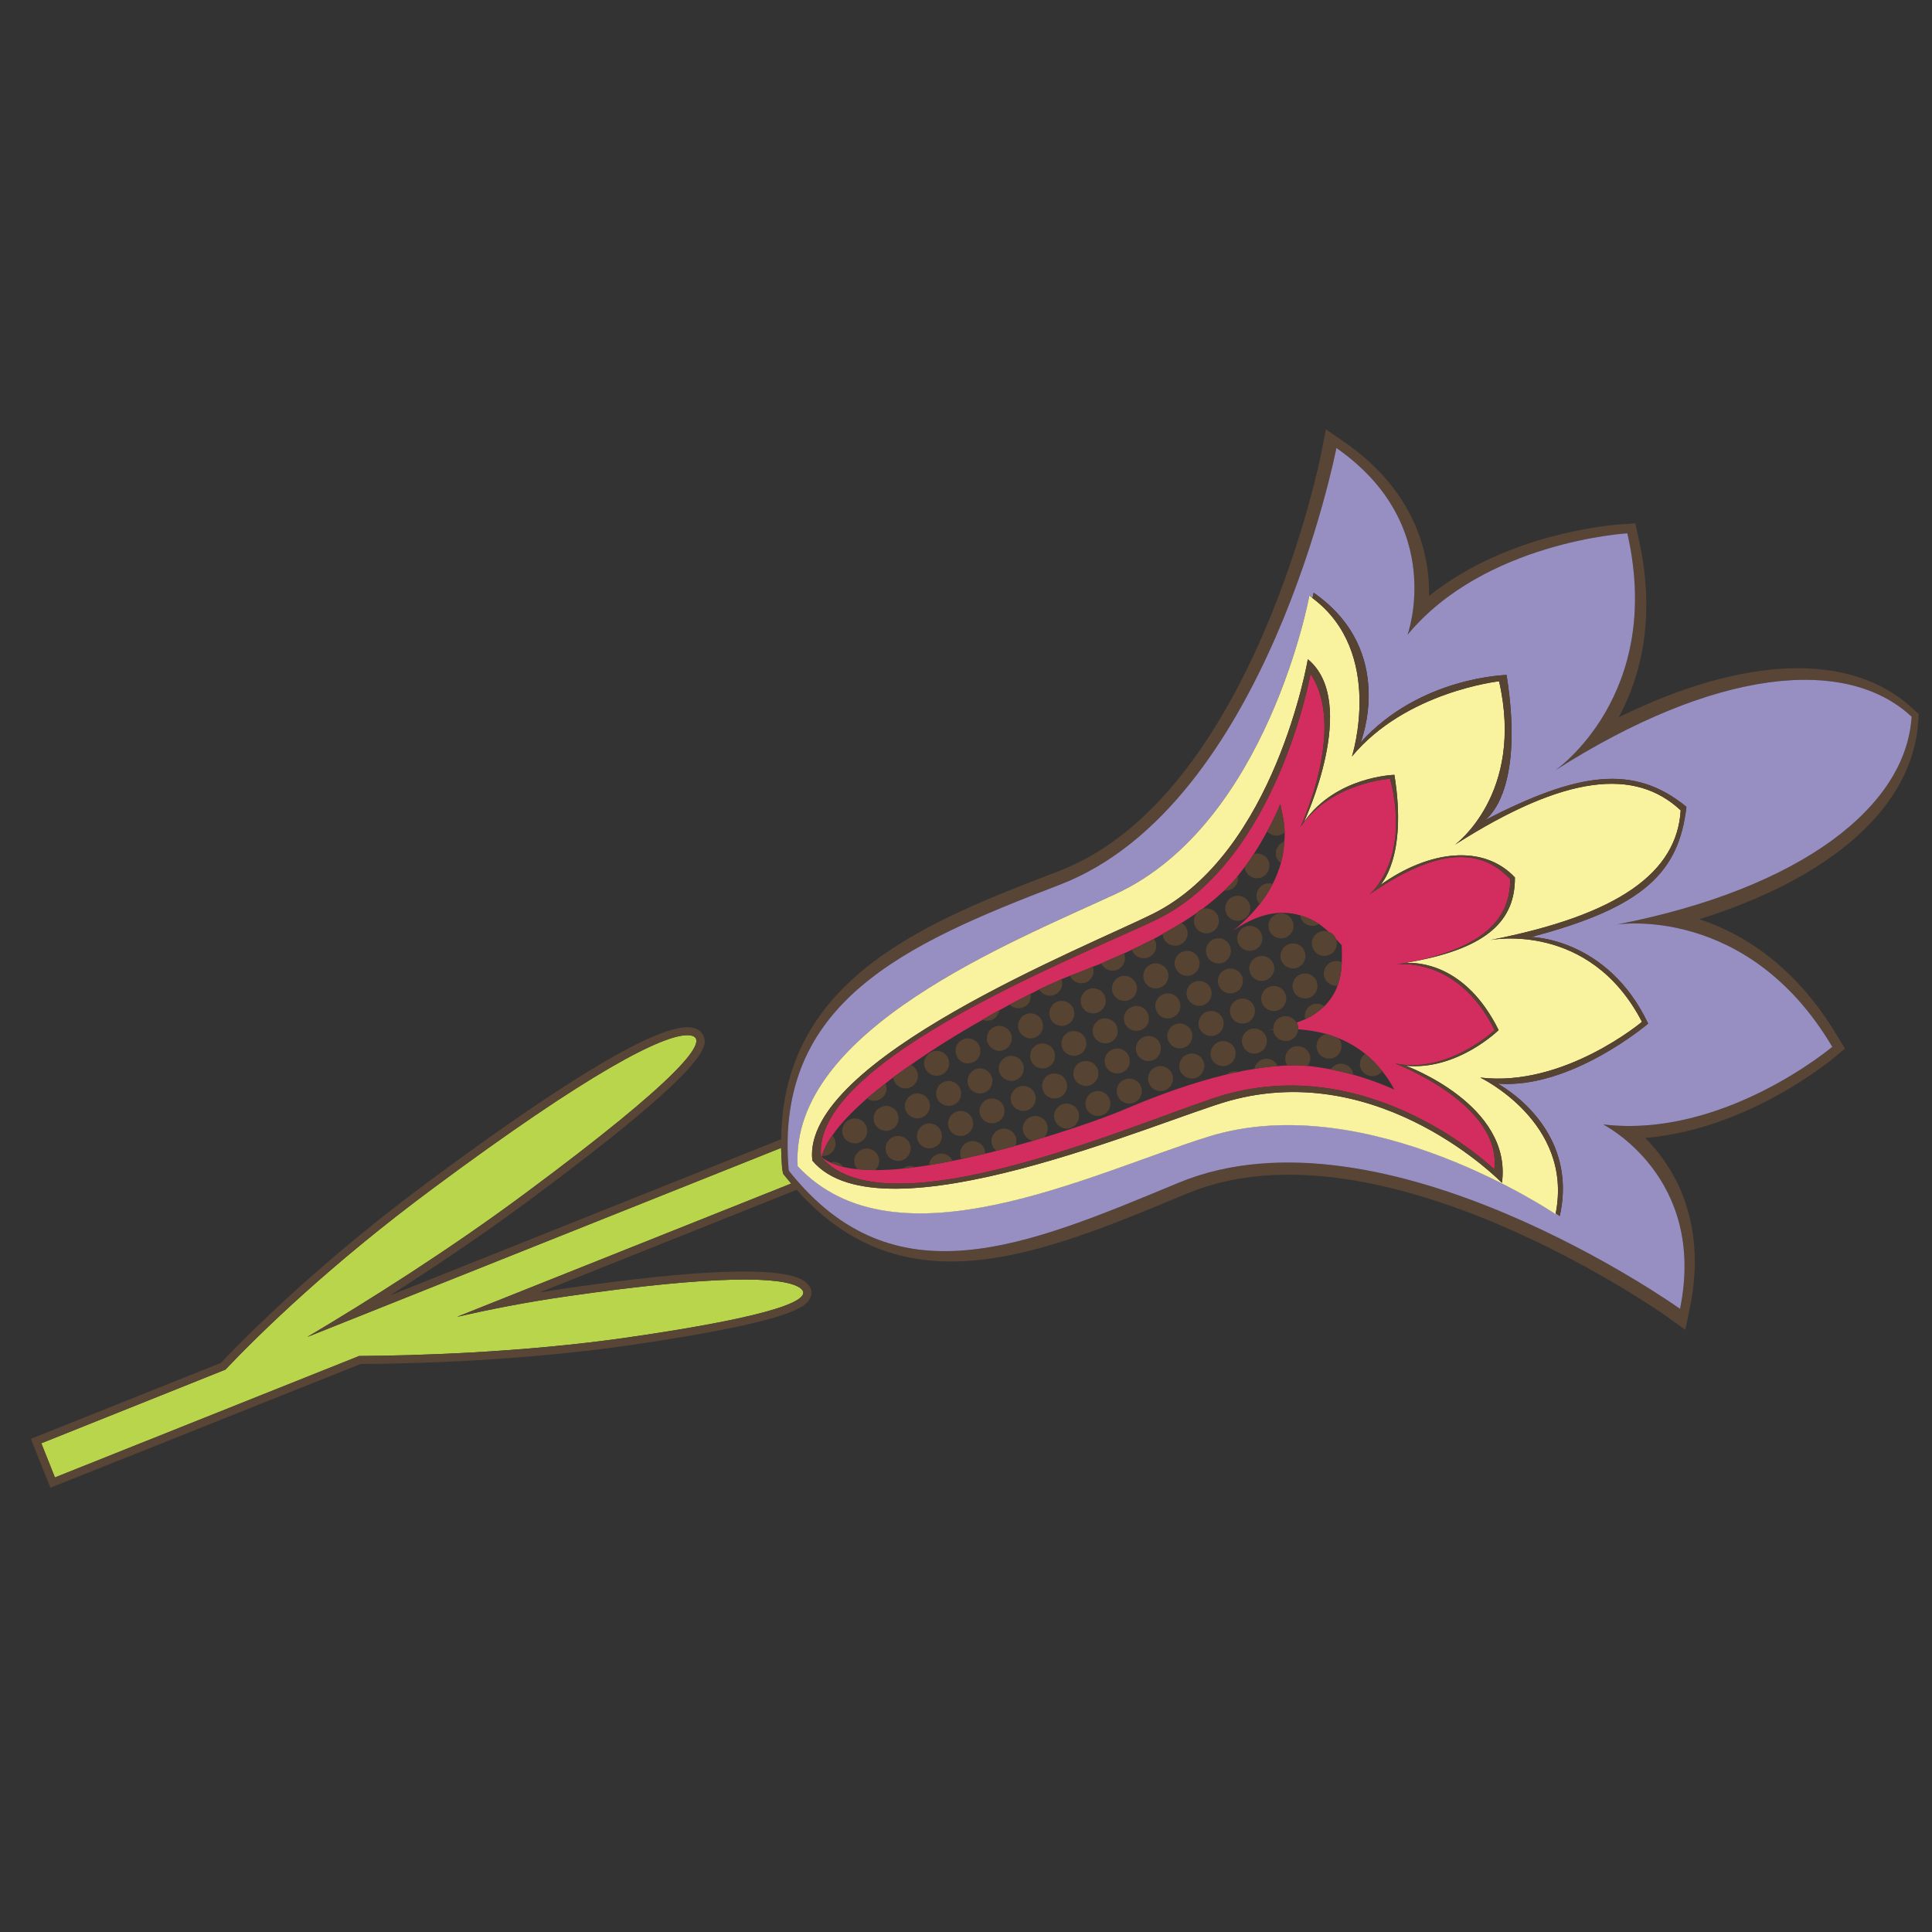 <?xml version="1.0" encoding="utf-8"?>
<!-- Generator: Adobe Illustrator 16.0.0, SVG Export Plug-In . SVG Version: 6.00 Build 0)  -->
<!DOCTYPE svg PUBLIC "-//W3C//DTD SVG 1.1//EN" "http://www.w3.org/Graphics/SVG/1.1/DTD/svg11.dtd">
<svg version="1.1" id="Layer_1" xmlns="http://www.w3.org/2000/svg" xmlns:xlink="http://www.w3.org/1999/xlink" x="0px" y="0px"
	 width="100px" height="100px" viewBox="0 0 100 100" enable-background="new 0 0 100 100" xml:space="preserve">
<rect x="0" y="0" width="100" height="100" fill="#333333" stroke="none"/>
<path fill="#B8D54C" d="M40.532,60.75l-0.052-0.314c-0.028-0.352-0.034-0.686-0.052-1.021L15.908,69.2
	c3.194-1.897,7.35-4.515,11.291-7.443c8.001-5.931,9.764-8.097,8.455-8.174c-1.302-0.077-5.203,1.959-13.204,7.899
	c-5.373,3.982-8.986,7.517-10.782,9.408l-9.529,3.813l0.704,1.769l15.747-6.285c2.709-0.017,8.334-0.158,13.923-0.963
	c7.727-1.117,9.751-1.99,8.878-2.576c-0.876-0.58-4.311-0.668-12.047,0.449c-2.145,0.307-4.042,0.686-5.69,1.063l17.299-6.9
	c-0.086-0.113-0.179-0.206-0.266-0.32L40.532,60.75z"/>
<path fill="#584536" d="M27.445,62.089c9.532-7.071,9.162-7.981,8.964-8.474c-0.062-0.154-0.241-0.416-0.728-0.444
	c-1.679-0.103-6.206,2.583-13.482,7.976c-5.385,3.992-9.035,7.58-10.773,9.401L1.984,74.32L1.607,74.47l0.142,0.386l0.704,1.763
	l0.157,0.386l0.386-0.154l15.667-6.25c2.857-0.015,8.409-0.173,13.899-0.969c8.692-1.259,9.137-2.049,9.344-2.392
	c0.102-0.179,0.12-0.376,0.052-0.556c-0.071-0.147-0.176-0.266-0.327-0.377c-1.142-0.766-5.301-0.639-12.346,0.377
	c-0.447,0.067-0.901,0.14-1.349,0.213l13.3-5.313c-0.096-0.103-0.191-0.216-0.284-0.324l-17.299,6.9
	c1.648-0.377,3.546-0.757,5.69-1.062c7.736-1.117,11.171-1.031,12.047-0.451c0.874,0.586-1.151,1.459-8.878,2.576
	c-5.588,0.807-11.214,0.947-13.923,0.963L2.842,76.473l-0.704-1.769l9.529-3.813c1.796-1.893,5.41-5.426,10.782-9.408
	c8.001-5.94,11.902-7.978,13.204-7.899c1.309,0.077-0.454,2.243-8.455,8.174c-3.941,2.929-8.097,5.546-11.291,7.443l24.52-9.785
	c0-0.147,0-0.304,0-0.447L20.19,67.052C22.449,65.609,24.992,63.91,27.445,62.089z M40.479,60.436l0.052,0.314l0.154,0.188
	c0.086,0.114,0.179,0.207,0.266,0.32c0.093,0.108,0.188,0.223,0.284,0.324c5.588,6.273,12.608,3.357,20.031,0.27l0.188-0.078
	c9.914-4.129,24.611,6.222,24.768,6.332l1.012,0.727l0.25-1.227c0.42-2.088,0.283-4.039-0.4-5.772
	c-0.5-1.263-1.223-2.222-1.926-2.935c5.326-0.447,9.6-4.013,9.807-4.182l0.53-0.447l-0.36-0.586
	c-2.173-3.673-4.895-5.354-7.178-6.104c6.921-2.172,11.064-5.863,11.334-10.257l0.02-0.368l-0.287-0.259
	c-3.186-2.981-8.715-2.774-15.237,0.429c1.142-2.111,1.959-5.212,1.006-9.356l-0.147-0.679l-0.688,0.043
	c-0.271,0.019-5.835,0.379-9.991,3.715c0.02-0.988-0.121-2.188-0.627-3.45c-0.697-1.734-1.929-3.24-3.682-4.465l-1.03-0.712
	l-0.24,1.228c-0.028,0.182-3.559,17.808-13.59,21.641c-6.712,2.577-14.278,5.476-14.365,13.877c0,0.146,0,0.3,0,0.447
	C40.446,59.75,40.452,60.084,40.479,60.436z M54.835,45.802c10.757-4.11,14.337-22.613,14.337-22.613
	c5.732,4.002,3.682,9.668,3.682,9.668c3.989-4.823,11.377-5.252,11.377-5.252c1.916,8.396-3.728,12.266-3.728,12.266
	c8.261-5.262,15.04-5.94,18.435-2.78h0.006c-0.273,4.625-5.646,8.887-15.256,10.763c0,0,6.758-1.08,11.151,6.33
	c0,0-5.646,4.765-11.86,4.018c0,0,5.385,2.706,3.979,9.545c0,0-15.33-10.941-25.961-6.523c-7.952,3.305-14.716,6.199-20.141-0.593
	l-0.034-0.073C40.075,51.895,46.796,48.879,54.835,45.802z"/>
<path fill="#978EC2" d="M40.822,60.557l0.034,0.073c5.425,6.792,12.189,3.897,20.141,0.593c10.631-4.418,25.961,6.523,25.961,6.523
	c1.403-6.839-3.979-9.545-3.979-9.545c6.215,0.747,11.86-4.018,11.86-4.018c-4.394-7.41-11.151-6.33-11.151-6.33
	c9.609-1.876,14.981-6.138,15.256-10.763h-0.006c-3.395-3.16-10.174-2.481-18.435,2.78c0,0,5.644-3.87,3.728-12.266
	c0,0-7.388,0.429-11.377,5.252c0,0,2.053-5.666-3.682-9.668c0,0-3.58,18.502-14.337,22.613
	C46.796,48.879,40.075,51.895,40.822,60.557z M57.768,46.259c7.85-3.642,10.006-15.433,10.006-15.433
	c0.06,0.041,0.108,0.083,0.16,0.127c0.045-0.173,0.061-0.275,0.061-0.275c4.338,3.018,2.432,7.751,2.432,7.751
	c3.055-3.4,7.555-3.493,7.555-3.493c0.986,6.258-1.148,7.53-1.148,7.53c4.822-2.49,7.725-2.947,10.458-0.704v-0.009
	c-0.39,3.382-2.175,5.203-8.038,6.746c0,0,3.946,0.037,6.055,4.481c0,0-3.979,3.399-7.789,3.109c0,0,4.25,2.223,3.213,6.855
	c0,0-0.07-0.059-0.207-0.146c0,0.019,0,0.028,0,0.044c0,0-9.695-6.582-17.959-4.019c-6.026,1.874-16.176,6.995-21.287,1.521
	l0.009-0.019C40.908,53.316,52.342,48.777,57.768,46.259z"/>
<path fill="#F9F39F" d="M41.285,60.33l-0.009,0.02c5.11,5.475,15.259,0.353,21.287-1.521c8.264-2.563,17.959,4.02,17.959,4.02
	c0-0.017,0-0.025,0-0.045c0.927-4.721-3.906-7.029-3.906-7.029c4.326,0.521,8.371-2.885,8.371-2.885
	c-2.725-5.251-7.85-4.233-7.85-4.233c6.672-1.302,9.658-3.502,9.855-6.712c-2.352-2.197-5.956-1.873-11.684,1.777
	c0,0,3.613-2.62,2.283-8.458c0,0-4.832,0.534-7.615,3.891c0,0,1.719-5.385-2.043-8.199c-0.053-0.043-0.103-0.086-0.16-0.127
	c0,0-2.157,11.791-10.008,15.433C52.342,48.777,40.908,53.316,41.285,60.33z M67.496,42.544c1.65-2.364,4.678-2.438,4.678-2.438
	c0.697,4.308-0.736,5.709-0.736,5.709c2.558-1.83,5.356-2.123,6.974-0.398c0.016,2.225-1.427,3.617-5.159,4.33
	c-0.182,0.034-0.354,0.068-0.543,0.102c0.65-0.052,3.15,0.019,4.859,3.469c0,0-2.133,2.104-4.807,1.846c0,0,5.525,2.009,4.979,6.061
	c0,0-6.252-6.438-14.115-4.246c-3.582,1.004-18.03,7.356-21.582,3.09v-0.02c-0.552-5.193,14.267-11.066,17.629-12.748
	c6.323-3.15,8.021-13.179,8.021-13.179C70.391,36.354,67.496,42.544,67.496,42.544z"/>
<path fill="#F9F39F" d="M86.992,41.933c0,0,0,0,0,0.009h0.009L86.992,41.933z"/>
<path fill="#D32C5E" d="M78.167,45.503c-1.577-1.672-3.836-1.589-7.295,0.799c0,0,2.172-1.74,1.08-5.993c0,0-3.03,0.182-4.636,2.481
	c0,0,2.404-5.116,0.516-7.906c0,0-1.716,9.582-7.872,12.664c-3.289,1.636-17.996,7.246-17.462,12.304l0.006,0.024
	c3.453,4.156,17.463-2.259,20.946-3.231c7.678-2.135,13.893,3.879,13.893,3.879c0.413-3.379-5.132-5.479-5.132-5.479
	c2.746,0.556,5.15-1.728,5.15-1.728c-1.932-3.907-5.127-3.393-5.127-3.393c0.164-0.021,0.318-0.049,0.474-0.077
	c0.188-0.034,0.36-0.068,0.543-0.102C76.684,49.015,78.186,47.617,78.167,45.503z M70.045,55.625
	c-0.357-0.093-0.753-0.188-1.167-0.275c-0.376-0.066-0.756-0.136-1.166-0.176c-0.009,0-0.019,0-0.037,0
	c-0.323-0.037-0.666-0.043-1.026-0.027c-0.164,0-0.347,0.017-0.517,0.035c-0.38,0.023-0.78,0.066-1.202,0.145
	c-0.267,0.043-0.541,0.086-0.824,0.154c-0.188,0.033-0.396,0.08-0.6,0.127c-1.646,0.396-3.453,1.023-5.283,1.805
	c-0.777,0.337-2.342,0.9-4.178,1.46c-0.191,0.049-0.38,0.114-0.564,0.173c-0.297,0.083-0.604,0.169-0.91,0.256
	c-0.33,0.096-0.653,0.182-0.99,0.266c-0.197,0.053-0.395,0.104-0.592,0.147c-0.396,0.093-0.806,0.188-1.219,0.275
	c-0.154,0.032-0.309,0.067-0.463,0.096c-0.414,0.083-0.815,0.16-1.219,0.222c-0.237,0.043-0.481,0.077-0.722,0.103
	c-0.207,0.028-0.429,0.063-0.626,0.077c-0.506,0.053-0.991,0.076-1.435,0.076c-0.324,0-0.624-0.019-0.917-0.043
	c-0.266-0.023-0.491-0.063-0.731-0.117c-0.25-0.062-0.481-0.142-0.679-0.233c-0.17-0.083-0.333-0.17-0.454-0.29l0,0
	c0.019-0.02,0.019-0.023,0.019-0.056c0.102-0.333,0.274-0.687,0.54-1.056c0.419-0.617,1.055-1.26,1.792-1.914
	c0.309-0.256,0.621-0.516,0.963-0.779c0.13-0.105,0.256-0.207,0.395-0.309c0.29-0.214,0.602-0.438,0.91-0.651
	c1.201-0.843,2.478-1.634,3.709-2.327c0.293-0.173,0.58-0.346,0.875-0.499c0.188-0.103,0.357-0.198,0.53-0.29
	c0.38-0.198,0.75-0.387,1.083-0.559c0.17-0.078,0.309-0.146,0.444-0.227c0.438-0.207,0.843-0.383,1.161-0.531
	c0.162-0.062,0.299-0.117,0.429-0.173c0.024-0.006,0.06-0.025,0.086-0.031c0.38-0.139,0.747-0.284,1.104-0.441
	c0.158-0.049,0.293-0.111,0.433-0.17c0.396-0.173,0.796-0.345,1.176-0.515c0.146-0.068,0.283-0.136,0.42-0.197
	c0.396-0.182,0.757-0.376,1.132-0.556c0.148-0.086,0.313-0.173,0.463-0.259c0.338-0.191,0.654-0.379,0.967-0.568
	c0.289-0.182,0.556-0.361,0.82-0.54c0.06-0.071,0.139-0.129,0.226-0.173h0.016c0.429-0.321,0.81-0.645,1.154-0.969
	c0.17-0.173,0.358-0.346,0.513-0.524c0.067-0.077,0.12-0.158,0.189-0.235c0.119-0.151,0.238-0.305,0.359-0.463
	c0.172-0.222,0.323-0.444,0.463-0.667c0.273-0.414,0.496-0.808,0.688-1.16c0.24-0.438,0.416-0.814,0.533-1.064
	c0.103-0.231,0.15-0.361,0.15-0.361c0.034,0.148,0.063,0.284,0.088,0.432c0.086,0.349,0.129,0.701,0.139,1.034
	c0.009,0.167,0,0.318-0.02,0.475c-0.019,0.395-0.074,0.766-0.173,1.117c-0.116,0.383-0.256,0.753-0.429,1.086
	c-0.194,0.389-0.426,0.731-0.667,1.034c-0.62,0.787-1.271,1.312-1.589,1.527c1.416-1.046,2.632-1.256,3.685-0.944
	c0.333,0.102,0.647,0.241,0.959,0.438c0.183,0.126,0.353,0.265,0.517,0.419c0.172,0.059,0.3,0.191,0.369,0.364l0.008,0.006
	c0.086,0.096,0.173,0.179,0.259,0.281c0,0,0.04,0.052,0.05,0.071l-0.016,0.009c0.016,0.29,0.016,0.577,0.006,0.849
	c-0.016,0.438-0.086,0.838-0.223,1.209c-0.14,0.396-0.371,0.736-0.676,1.056c-0.277,0.25-0.587,0.489-0.996,0.679
	c-0.14,0.063-0.304,0.111-0.447,0.174c0.009,0.023,0.033,0.043,0.043,0.066c0.033,0.087,0.043,0.184,0.043,0.277
	c0.447,0.031,0.943,0.103,1.476,0.248c0.197,0.059,0.396,0.136,0.614,0.216c0.469,0.188,0.936,0.452,1.379,0.806
	c0.309,0.25,0.602,0.549,0.876,0.893c0.224,0.282,0.444,0.592,0.627,0.959C72.168,56.396,71.301,55.984,70.045,55.625z"/>
<path fill="#574331" d="M69.977,39.152c2.785-3.357,7.616-3.891,7.616-3.891c1.33,5.838-2.282,8.458-2.282,8.458
	c5.727-3.65,9.33-3.974,11.683-1.777c0-0.009,0-0.009,0-0.009l0.009,0.009h-0.009c-0.197,3.209-3.185,5.41-9.856,6.712
	c0,0,5.127-1.019,7.852,4.235c0,0-4.047,3.405-8.372,2.885c0,0,4.833,2.309,3.907,7.028c0.136,0.087,0.205,0.146,0.205,0.146
	c1.037-4.636-3.211-6.856-3.211-6.856c3.811,0.29,7.787-3.109,7.787-3.109C83.195,48.537,79.25,48.5,79.25,48.5
	c5.863-1.543,7.648-3.364,8.038-6.746v0.009c-2.733-2.244-5.636-1.787-10.458,0.704c0,0,2.136-1.271,1.148-7.53
	c0,0-4.5,0.093-7.555,3.493c0,0,1.906-4.733-2.432-7.751c0,0-0.016,0.102-0.061,0.275C71.695,33.768,69.977,39.152,69.977,39.152z
	 M67.693,34.12c0,0-1.697,10.029-8.021,13.179c-3.363,1.682-18.181,7.555-17.629,12.748v0.02c3.552,4.268,18-2.086,21.582-3.09
	c7.863-2.19,14.115,4.246,14.115,4.246c0.546-4.052-4.98-6.061-4.98-6.061c2.676,0.259,4.809-1.846,4.809-1.846
	c-1.711-3.45-4.209-3.521-4.86-3.469c-0.153,0.028-0.31,0.056-0.474,0.077c0,0,3.195-0.515,5.127,3.393c0,0-2.404,2.283-5.15,1.728
	c0,0,5.545,2.103,5.132,5.479c0,0-6.215-6.014-13.893-3.879c-3.483,0.974-17.493,7.389-20.946,3.231l-0.006-0.024
	c-0.534-5.058,14.173-10.667,17.462-12.304c6.156-3.083,7.872-12.664,7.872-12.664c1.889,2.79-0.516,7.906-0.516,7.906
	c1.604-2.299,4.636-2.481,4.636-2.481c1.092,4.252-1.08,5.993-1.08,5.993c3.459-2.388,5.718-2.472,7.295-0.799l0,0l0.009,0.009
	c0,0-0.009,0-0.009-0.009c0.019,2.114-1.483,3.512-4.916,4.243c3.733-0.713,5.175-2.104,5.159-4.33
	c-1.616-1.725-4.416-1.432-6.975,0.398c0,0,1.436-1.401,0.737-5.709c0,0-3.026,0.074-4.678,2.438
	C67.496,42.544,70.391,36.354,67.693,34.12z M78.167,45.503L78.167,45.503c0,0.009,0.009,0.009,0.009,0.009L78.167,45.503z
	 M65.49,53.352c0,0,0.16-0.035,0.42-0.06c0-0.01,0-0.028,0-0.037C65.762,53.282,65.65,53.325,65.49,53.352z M63.497,48.413
	c-0.019,0.012-0.034,0.028-0.063,0.037C63.436,48.45,63.463,48.441,63.497,48.413z M66.268,41.615c0,0-0.049,0.13-0.15,0.361
	c0.084,0,0.17,0.028,0.238,0.071C66.329,41.899,66.302,41.763,66.268,41.615z M66.302,43.204c0.067-0.025,0.14-0.071,0.191-0.124
	c-0.011-0.333-0.054-0.685-0.14-1.034c-0.067-0.043-0.153-0.071-0.237-0.071c-0.117,0.25-0.293,0.626-0.533,1.064
	C65.771,43.229,66.046,43.315,66.302,43.204z M66.079,44.404c0.053,0.114,0.121,0.198,0.223,0.269
	c0.099-0.352,0.154-0.722,0.173-1.117c0,0.006-0.019,0.006-0.023,0.006C66.116,43.701,65.953,44.071,66.079,44.404z M68.175,47.873
	c0.024-0.009,0.054-0.034,0.087-0.059c-0.313-0.198-0.627-0.336-0.96-0.438c0.007,0.049,0.007,0.096,0.021,0.136
	C67.453,47.848,67.832,48.012,68.175,47.873z M69.146,48.598c-0.07-0.173-0.197-0.306-0.371-0.364
	c0.14,0.111,0.257,0.241,0.377,0.371L69.146,48.598z M68.313,48.234c-0.346,0.13-0.496,0.506-0.363,0.833
	c0.133,0.336,0.5,0.5,0.843,0.361c0.327-0.126,0.481-0.491,0.36-0.824c-0.12-0.13-0.237-0.259-0.377-0.371
	C68.639,48.175,68.465,48.166,68.313,48.234z M68.932,49.786c-0.336,0.139-0.5,0.509-0.361,0.842c0.103,0.269,0.38,0.419,0.66,0.396
	c0.137-0.371,0.207-0.771,0.223-1.209C69.298,49.728,69.102,49.718,68.932,49.786z M70.434,55.301
	c0.127,0.324,0.51,0.487,0.844,0.352c0.106-0.045,0.193-0.119,0.265-0.215c-0.274-0.344-0.567-0.643-0.876-0.893
	C70.425,54.708,70.322,55.018,70.434,55.301z M65.309,45.407c0.323-0.132,0.48-0.503,0.357-0.83c-0.12-0.312-0.46-0.463-0.771-0.376
	c-0.139,0.222-0.289,0.444-0.463,0.667c0,0.071,0,0.126,0.034,0.182C64.592,45.386,64.975,45.546,65.309,45.407z M65.447,45.759
	c-0.327,0.142-0.5,0.515-0.361,0.845c0.023,0.077,0.066,0.133,0.12,0.188c0.241-0.302,0.474-0.645,0.667-1.034
	C65.736,45.71,65.583,45.71,65.447,45.759z M66.542,48.527c0.337-0.139,0.497-0.509,0.364-0.843c-0.139-0.333-0.506-0.5-0.842-0.361
	c-0.328,0.129-0.5,0.509-0.361,0.842C65.839,48.493,66.219,48.654,66.542,48.527z M66.689,48.879
	c-0.336,0.136-0.496,0.506-0.369,0.839c0.136,0.333,0.519,0.491,0.843,0.361c0.333-0.136,0.493-0.506,0.36-0.839
	C67.395,48.904,67.023,48.746,66.689,48.879z M67.316,50.431c-0.346,0.139-0.496,0.514-0.371,0.842
	c0.131,0.336,0.508,0.486,0.844,0.36c0.333-0.139,0.486-0.506,0.361-0.843C68.021,50.465,67.645,50.301,67.316,50.431z
	 M67.934,51.996c-0.309,0.117-0.461,0.443-0.375,0.762c0.409-0.188,0.719-0.429,0.996-0.679
	C68.372,51.952,68.15,51.909,67.934,51.996z M68.189,54.387c0.134,0.338,0.506,0.491,0.843,0.364
	c0.327-0.129,0.487-0.506,0.36-0.842c-0.033-0.068-0.066-0.117-0.106-0.17c-0.22-0.08-0.417-0.157-0.614-0.216
	c-0.044,0.019-0.084,0.009-0.117,0.026C68.218,53.678,68.055,54.055,68.189,54.387z M69.172,55.104
	c-0.121,0.049-0.223,0.146-0.294,0.246c0.414,0.088,0.81,0.184,1.167,0.275c-0.016-0.05-0.016-0.104-0.033-0.161
	C69.875,55.131,69.505,54.975,69.172,55.104z M63.676,46.052c0.303-0.12,0.444-0.419,0.397-0.722
	c-0.07,0.077-0.123,0.158-0.19,0.235c-0.154,0.179-0.343,0.352-0.513,0.524C63.469,46.105,63.574,46.096,63.676,46.052z
	 M64.293,47.617c0.346-0.139,0.509-0.515,0.379-0.842c-0.136-0.336-0.518-0.5-0.852-0.361c-0.323,0.129-0.484,0.506-0.357,0.842
	C63.589,47.58,63.979,47.747,64.293,47.617z M64.93,49.172c0.329-0.129,0.5-0.509,0.359-0.842c-0.137-0.336-0.512-0.491-0.848-0.361
	c-0.321,0.129-0.491,0.512-0.355,0.839C64.216,49.145,64.604,49.302,64.93,49.172z M65.91,49.885
	c-0.131-0.336-0.52-0.491-0.844-0.354c-0.323,0.129-0.496,0.497-0.36,0.83c0.13,0.336,0.519,0.5,0.84,0.362
	C65.873,50.595,66.046,50.218,65.91,49.885z M65.686,51.085c-0.324,0.127-0.49,0.503-0.361,0.84c0.139,0.327,0.516,0.49,0.843,0.361
	c0.336-0.14,0.5-0.513,0.36-0.849C66.4,51.109,66.021,50.945,65.686,51.085z M65.91,53.292c0.309-0.037,0.756-0.053,1.285-0.017
	c0-0.096-0.008-0.19-0.043-0.277c-0.008-0.023-0.033-0.043-0.043-0.066c-0.36,0.129-0.756,0.239-1.199,0.323
	C65.91,53.264,65.91,53.282,65.91,53.292z M65.91,53.292c0.006,0.06,0.02,0.129,0.033,0.188c0.136,0.326,0.513,0.49,0.84,0.36
	c0.24-0.096,0.395-0.317,0.412-0.563C66.666,53.239,66.219,53.255,65.91,53.292z M66.302,52.639
	c-0.256,0.102-0.403,0.352-0.392,0.616c0.443-0.084,0.839-0.194,1.199-0.323C66.939,52.646,66.613,52.518,66.302,52.639z
	 M67.779,54.555c-0.137-0.337-0.516-0.488-0.857-0.361c-0.316,0.13-0.48,0.507-0.352,0.843c0.016,0.04,0.043,0.077,0.076,0.11
	c0.361-0.016,0.703-0.01,1.027,0.027C67.816,54.998,67.866,54.77,67.779,54.555z M62.2,47.058c-0.087,0.043-0.166,0.102-0.226,0.173
	c0.077-0.062,0.157-0.111,0.24-0.173H62.2z M61.84,47.901c0.137,0.333,0.516,0.497,0.84,0.361c0.336-0.139,0.5-0.509,0.36-0.842
	c-0.127-0.327-0.497-0.488-0.824-0.361c-0.083,0.062-0.163,0.111-0.239,0.173C61.807,47.401,61.744,47.66,61.84,47.901z
	 M63.309,49.823c0.334-0.139,0.487-0.516,0.35-0.852c-0.117-0.327-0.494-0.491-0.83-0.358c-0.337,0.132-0.491,0.515-0.364,0.839
	C62.596,49.786,62.969,49.95,63.309,49.823z M63.926,51.369c0.333-0.13,0.49-0.51,0.361-0.836c-0.133-0.333-0.508-0.487-0.837-0.358
	c-0.339,0.126-0.497,0.507-0.367,0.83C63.213,51.342,63.589,51.505,63.926,51.369z M64.555,52.932
	c0.321-0.14,0.485-0.507,0.358-0.844c-0.136-0.333-0.517-0.486-0.84-0.357c-0.339,0.137-0.499,0.506-0.363,0.84
	C63.839,52.906,64.21,53.061,64.555,52.932z M64.689,53.282c-0.336,0.139-0.498,0.513-0.359,0.843
	c0.126,0.333,0.506,0.497,0.839,0.361c0.327-0.131,0.491-0.508,0.358-0.844C65.393,53.316,65.016,53.152,64.689,53.282z
	 M65.309,54.848c-0.207,0.084-0.346,0.266-0.379,0.479c0.422-0.077,0.822-0.12,1.202-0.145
	C65.996,54.861,65.632,54.718,65.309,54.848z M61.064,48.904c0.328-0.126,0.496-0.506,0.36-0.83
	c-0.052-0.139-0.153-0.235-0.271-0.303c-0.313,0.188-0.629,0.376-0.967,0.568c0,0.068,0,0.142,0.037,0.213
	C60.354,48.879,60.73,49.033,61.064,48.904z M61.686,50.465c0.324-0.126,0.496-0.506,0.357-0.839
	c-0.126-0.336-0.516-0.497-0.836-0.361c-0.33,0.129-0.5,0.506-0.364,0.83C60.98,50.431,61.355,50.595,61.686,50.465z M62.303,52.021
	c0.336-0.137,0.5-0.517,0.364-0.84c-0.124-0.337-0.51-0.49-0.843-0.365c-0.327,0.129-0.494,0.507-0.364,0.843
	C61.6,51.986,61.977,52.146,62.303,52.021z M62.93,53.575c0.336-0.134,0.486-0.507,0.36-0.843c-0.127-0.326-0.506-0.487-0.843-0.36
	c-0.334,0.139-0.497,0.517-0.37,0.843C62.216,53.551,62.596,53.702,62.93,53.575z M63.074,53.934
	c-0.334,0.133-0.497,0.51-0.371,0.844c0.133,0.326,0.51,0.486,0.846,0.359c0.334-0.139,0.491-0.515,0.367-0.842
	C63.779,53.961,63.4,53.795,63.074,53.934z M63.691,55.488c-0.065,0.025-0.127,0.07-0.187,0.117c0.204-0.047,0.41-0.092,0.599-0.127
	C63.969,55.438,63.833,55.427,63.691,55.488z M59.445,49.555c0.332-0.136,0.486-0.503,0.359-0.839
	c-0.019-0.052-0.062-0.086-0.08-0.117c-0.375,0.179-0.736,0.374-1.132,0.556c0.009,0.018,0,0.024,0.009,0.043
	C58.732,49.521,59.107,49.685,59.445,49.555z M60.063,51.109c0.334-0.129,0.5-0.506,0.371-0.842c-0.14-0.324-0.52-0.488-0.844-0.361
	c-0.346,0.139-0.497,0.518-0.369,0.845C59.35,51.085,59.727,51.249,60.063,51.109z M60.688,52.665
	c0.328-0.13,0.498-0.506,0.361-0.842c-0.139-0.337-0.516-0.491-0.843-0.354c-0.333,0.13-0.497,0.5-0.36,0.833
	C59.979,52.639,60.354,52.801,60.688,52.665z M61.307,54.218c0.326-0.13,0.5-0.503,0.36-0.84c-0.13-0.327-0.506-0.483-0.843-0.353
	c-0.324,0.127-0.493,0.507-0.357,0.83C60.604,54.191,60.973,54.355,61.307,54.218z M61.443,54.578
	c-0.323,0.13-0.489,0.507-0.359,0.843c0.139,0.327,0.516,0.49,0.842,0.358c0.324-0.127,0.5-0.516,0.367-0.84
	C62.157,54.605,61.777,54.441,61.443,54.578z M57.822,50.2c0.326-0.139,0.496-0.506,0.359-0.842l-0.009-0.006
	c-0.38,0.17-0.78,0.342-1.176,0.515C57.143,50.175,57.504,50.329,57.822,50.2z M58.448,51.755c0.333-0.13,0.487-0.506,0.352-0.833
	c-0.126-0.333-0.506-0.497-0.829-0.371c-0.337,0.139-0.5,0.52-0.373,0.842C57.734,51.73,58.111,51.895,58.448,51.755z
	 M59.064,53.307c0.336-0.125,0.49-0.498,0.353-0.83c-0.126-0.336-0.497-0.498-0.823-0.362c-0.343,0.132-0.507,0.509-0.377,0.842
	C58.355,53.282,58.732,53.441,59.064,53.307z M59.691,54.872c0.326-0.14,0.48-0.511,0.353-0.843
	c-0.13-0.338-0.503-0.487-0.833-0.361c-0.343,0.139-0.497,0.506-0.371,0.843C58.971,54.848,59.35,54.998,59.691,54.872z
	 M59.831,55.225c-0.327,0.125-0.497,0.515-0.36,0.838c0.129,0.334,0.508,0.5,0.842,0.361c0.324-0.13,0.49-0.506,0.357-0.833
	C60.534,55.258,60.154,55.094,59.831,55.225z M56.208,50.854c0.31-0.133,0.481-0.494,0.356-0.817
	c-0.356,0.157-0.725,0.302-1.104,0.441c-0.027,0.006-0.063,0.024-0.086,0.031C55.521,50.829,55.881,50.971,56.208,50.854z
	 M56.825,52.406c0.336-0.137,0.497-0.514,0.36-0.844c-0.129-0.332-0.516-0.492-0.846-0.356c-0.32,0.126-0.494,0.506-0.357,0.842
	C56.111,52.381,56.498,52.535,56.825,52.406z M57.445,53.961c0.332-0.136,0.496-0.506,0.357-0.842
	c-0.13-0.334-0.507-0.491-0.84-0.361c-0.326,0.137-0.5,0.506-0.361,0.84C56.742,53.934,57.118,54.088,57.445,53.961z M58.061,55.514
	c0.346-0.127,0.5-0.506,0.369-0.84c-0.127-0.326-0.503-0.49-0.849-0.352c-0.327,0.127-0.49,0.506-0.36,0.83
	C57.355,55.488,57.734,55.652,58.061,55.514z M58.208,55.878c-0.337,0.126-0.491,0.503-0.358,0.839
	c0.127,0.327,0.506,0.487,0.844,0.361c0.33-0.137,0.492-0.516,0.367-0.844C58.92,55.902,58.541,55.738,58.208,55.878z
	 M54.575,51.496c0.327-0.127,0.481-0.491,0.37-0.814c-0.317,0.147-0.723,0.323-1.16,0.53C53.958,51.486,54.282,51.619,54.575,51.496
	z M55.202,53.051c0.336-0.13,0.487-0.509,0.36-0.842c-0.129-0.324-0.506-0.488-0.842-0.361c-0.334,0.131-0.492,0.517-0.361,0.842
	C54.488,53.025,54.878,53.189,55.202,53.051z M56.18,53.764c-0.125-0.324-0.506-0.486-0.839-0.352
	c-0.327,0.13-0.487,0.506-0.354,0.833c0.134,0.333,0.51,0.487,0.837,0.36C56.154,54.477,56.318,54.098,56.18,53.764z M56.445,56.165
	c0.33-0.138,0.5-0.513,0.361-0.849c-0.137-0.327-0.514-0.479-0.841-0.354c-0.329,0.13-0.499,0.51-0.36,0.844
	C55.734,56.131,56.111,56.294,56.445,56.165z M56.584,56.52c-0.322,0.127-0.486,0.506-0.357,0.84c0.133,0.326,0.517,0.49,0.836,0.36
	c0.338-0.126,0.5-0.506,0.364-0.839C57.288,56.544,56.918,56.381,56.584,56.52z M52.962,52.141c0.293-0.113,0.429-0.41,0.379-0.703
	c-0.333,0.174-0.702,0.36-1.083,0.56C52.438,52.175,52.712,52.245,52.962,52.141z M53.579,53.702c0.327-0.136,0.5-0.513,0.364-0.841
	c-0.133-0.336-0.51-0.498-0.846-0.359c-0.322,0.126-0.492,0.506-0.355,0.83C52.875,53.668,53.255,53.832,53.579,53.702z
	 M53.718,54.055c-0.327,0.129-0.479,0.506-0.352,0.832c0.126,0.338,0.506,0.5,0.833,0.371c0.333-0.137,0.496-0.507,0.357-0.853
	C54.432,54.082,54.051,53.928,53.718,54.055z M54.825,56.811c0.334-0.137,0.491-0.506,0.36-0.844
	c-0.129-0.333-0.506-0.486-0.843-0.359c-0.333,0.132-0.489,0.509-0.352,0.845C54.111,56.785,54.488,56.941,54.825,56.811z
	 M54.971,57.164c-0.337,0.139-0.5,0.516-0.357,0.843c0.127,0.324,0.507,0.494,0.83,0.367c0.334-0.14,0.49-0.517,0.369-0.843
	C55.674,57.195,55.298,57.035,54.971,57.164z M51.348,52.785c0.207-0.086,0.344-0.283,0.381-0.499
	c-0.297,0.153-0.584,0.325-0.877,0.499C50.993,52.844,51.166,52.852,51.348,52.785z M51.968,54.348
	c0.324-0.14,0.488-0.507,0.358-0.843c-0.137-0.334-0.516-0.487-0.844-0.36c-0.319,0.133-0.496,0.508-0.356,0.846
	C51.266,54.313,51.632,54.477,51.968,54.348z M52.104,54.699c-0.326,0.139-0.5,0.506-0.359,0.842
	c0.136,0.337,0.515,0.486,0.842,0.361c0.324-0.131,0.494-0.506,0.357-0.844C52.809,54.725,52.432,54.568,52.104,54.699z
	 M52.73,56.254c-0.338,0.137-0.498,0.503-0.371,0.84c0.14,0.336,0.516,0.49,0.853,0.36c0.313-0.129,0.487-0.506,0.349-0.839
	C53.434,56.288,53.059,56.124,52.73,56.254z M54.189,58.177c-0.129-0.334-0.506-0.497-0.834-0.37
	c-0.342,0.139-0.506,0.516-0.367,0.85c0.088,0.216,0.285,0.345,0.492,0.389c0.185-0.059,0.373-0.124,0.563-0.173
	C54.215,58.701,54.282,58.414,54.189,58.177z M50.342,54.989c0.336-0.128,0.491-0.503,0.352-0.843
	c-0.125-0.321-0.497-0.487-0.82-0.354c-0.345,0.126-0.5,0.503-0.367,0.839C49.632,54.964,50.008,55.131,50.342,54.989z
	 M50.487,55.35c-0.33,0.131-0.497,0.51-0.358,0.834c0.12,0.336,0.5,0.5,0.839,0.36c0.331-0.13,0.481-0.506,0.355-0.833
	C51.193,55.378,50.816,55.214,50.487,55.35z M51.107,56.905c-0.328,0.13-0.498,0.506-0.361,0.833
	c0.139,0.332,0.509,0.496,0.843,0.361c0.327-0.131,0.49-0.5,0.36-0.834C51.811,56.93,51.439,56.77,51.107,56.905z M52.568,58.82
	c-0.139-0.329-0.508-0.489-0.842-0.36c-0.33,0.136-0.5,0.507-0.36,0.84c0.05,0.114,0.116,0.188,0.213,0.267
	c0.337-0.084,0.659-0.17,0.989-0.267C52.619,59.154,52.625,58.984,52.568,58.82z M48.722,55.634c0.324-0.13,0.497-0.503,0.358-0.839
	c-0.126-0.327-0.506-0.49-0.839-0.354c-0.327,0.127-0.497,0.508-0.364,0.83C48.009,55.605,48.395,55.771,48.722,55.634z
	 M48.867,55.998c-0.333,0.126-0.5,0.503-0.367,0.839c0.136,0.334,0.512,0.488,0.849,0.353c0.327-0.121,0.491-0.5,0.352-0.834
	C49.57,56.02,49.194,55.865,48.867,55.998z M49.493,57.547c-0.342,0.139-0.506,0.506-0.379,0.844
	c0.139,0.336,0.518,0.489,0.852,0.359c0.333-0.136,0.491-0.506,0.358-0.839C50.197,57.575,49.82,57.421,49.493,57.547z
	 M50.113,59.104c-0.336,0.139-0.5,0.515-0.37,0.852c0.006,0.009,0.025,0.016,0.025,0.034c0.413-0.087,0.824-0.183,1.218-0.275
	c0-0.086-0.006-0.173-0.033-0.25C50.816,59.136,50.438,58.977,50.113,59.104z M47.108,56.288c0.324-0.14,0.491-0.509,0.358-0.843
	c-0.068-0.154-0.188-0.271-0.324-0.334c-0.309,0.214-0.62,0.438-0.91,0.652c0.006,0.051,0.019,0.113,0.034,0.162
	C46.404,56.254,46.771,56.424,47.108,56.288z M47.725,57.843c0.327-0.139,0.5-0.509,0.361-0.842
	c-0.139-0.337-0.506-0.491-0.842-0.36c-0.324,0.135-0.497,0.506-0.358,0.842C47.021,57.814,47.392,57.97,47.725,57.843z
	 M47.864,58.191c-0.327,0.14-0.487,0.519-0.364,0.843c0.139,0.333,0.518,0.491,0.842,0.36c0.336-0.129,0.5-0.506,0.361-0.843
	C48.574,58.227,48.2,58.063,47.864,58.191z M48.49,59.757c-0.231,0.097-0.389,0.31-0.404,0.55c0.404-0.063,0.806-0.14,1.219-0.223
	C49.169,59.771,48.805,59.627,48.49,59.757z M45.476,56.93c0.342-0.125,0.497-0.506,0.361-0.839c0-0.01,0-0.01,0-0.019
	c-0.342,0.265-0.654,0.523-0.963,0.779C45.043,56.977,45.269,57.018,45.476,56.93z M46.102,58.484
	c0.336-0.127,0.487-0.506,0.361-0.84c-0.129-0.326-0.506-0.489-0.833-0.352c-0.333,0.127-0.497,0.494-0.371,0.83
	C45.398,58.46,45.766,58.614,46.102,58.484z M46.25,58.843c-0.336,0.134-0.503,0.511-0.364,0.847
	c0.13,0.326,0.509,0.483,0.843,0.357c0.33-0.14,0.49-0.507,0.361-0.849C46.954,58.871,46.574,58.71,46.25,58.843z M46.867,60.4
	c-0.052,0.017-0.086,0.054-0.129,0.084c0.197-0.016,0.419-0.049,0.626-0.077C47.209,60.34,47.04,60.33,46.867,60.4z M44,57.936
	c-0.33,0.127-0.491,0.506-0.364,0.84c0.139,0.328,0.519,0.49,0.842,0.36c0.333-0.136,0.5-0.512,0.361-0.839
	C44.71,57.961,44.34,57.807,44,57.936z M45.46,59.854c-0.129-0.328-0.497-0.494-0.833-0.355c-0.333,0.13-0.5,0.5-0.367,0.833
	c0.034,0.077,0.08,0.14,0.126,0.188c0.293,0.023,0.592,0.043,0.917,0.043C45.494,60.383,45.562,60.107,45.46,59.854z M43.201,58.948
	c-0.028-0.068-0.077-0.128-0.12-0.183c-0.266,0.369-0.438,0.723-0.54,1.055c0.102,0.014,0.207,0.014,0.293-0.03
	C43.173,59.664,43.337,59.281,43.201,58.948z M42.976,60.167c0.197,0.093,0.429,0.173,0.679,0.233
	C43.5,60.186,43.235,60.09,42.976,60.167z"/>
</svg>
